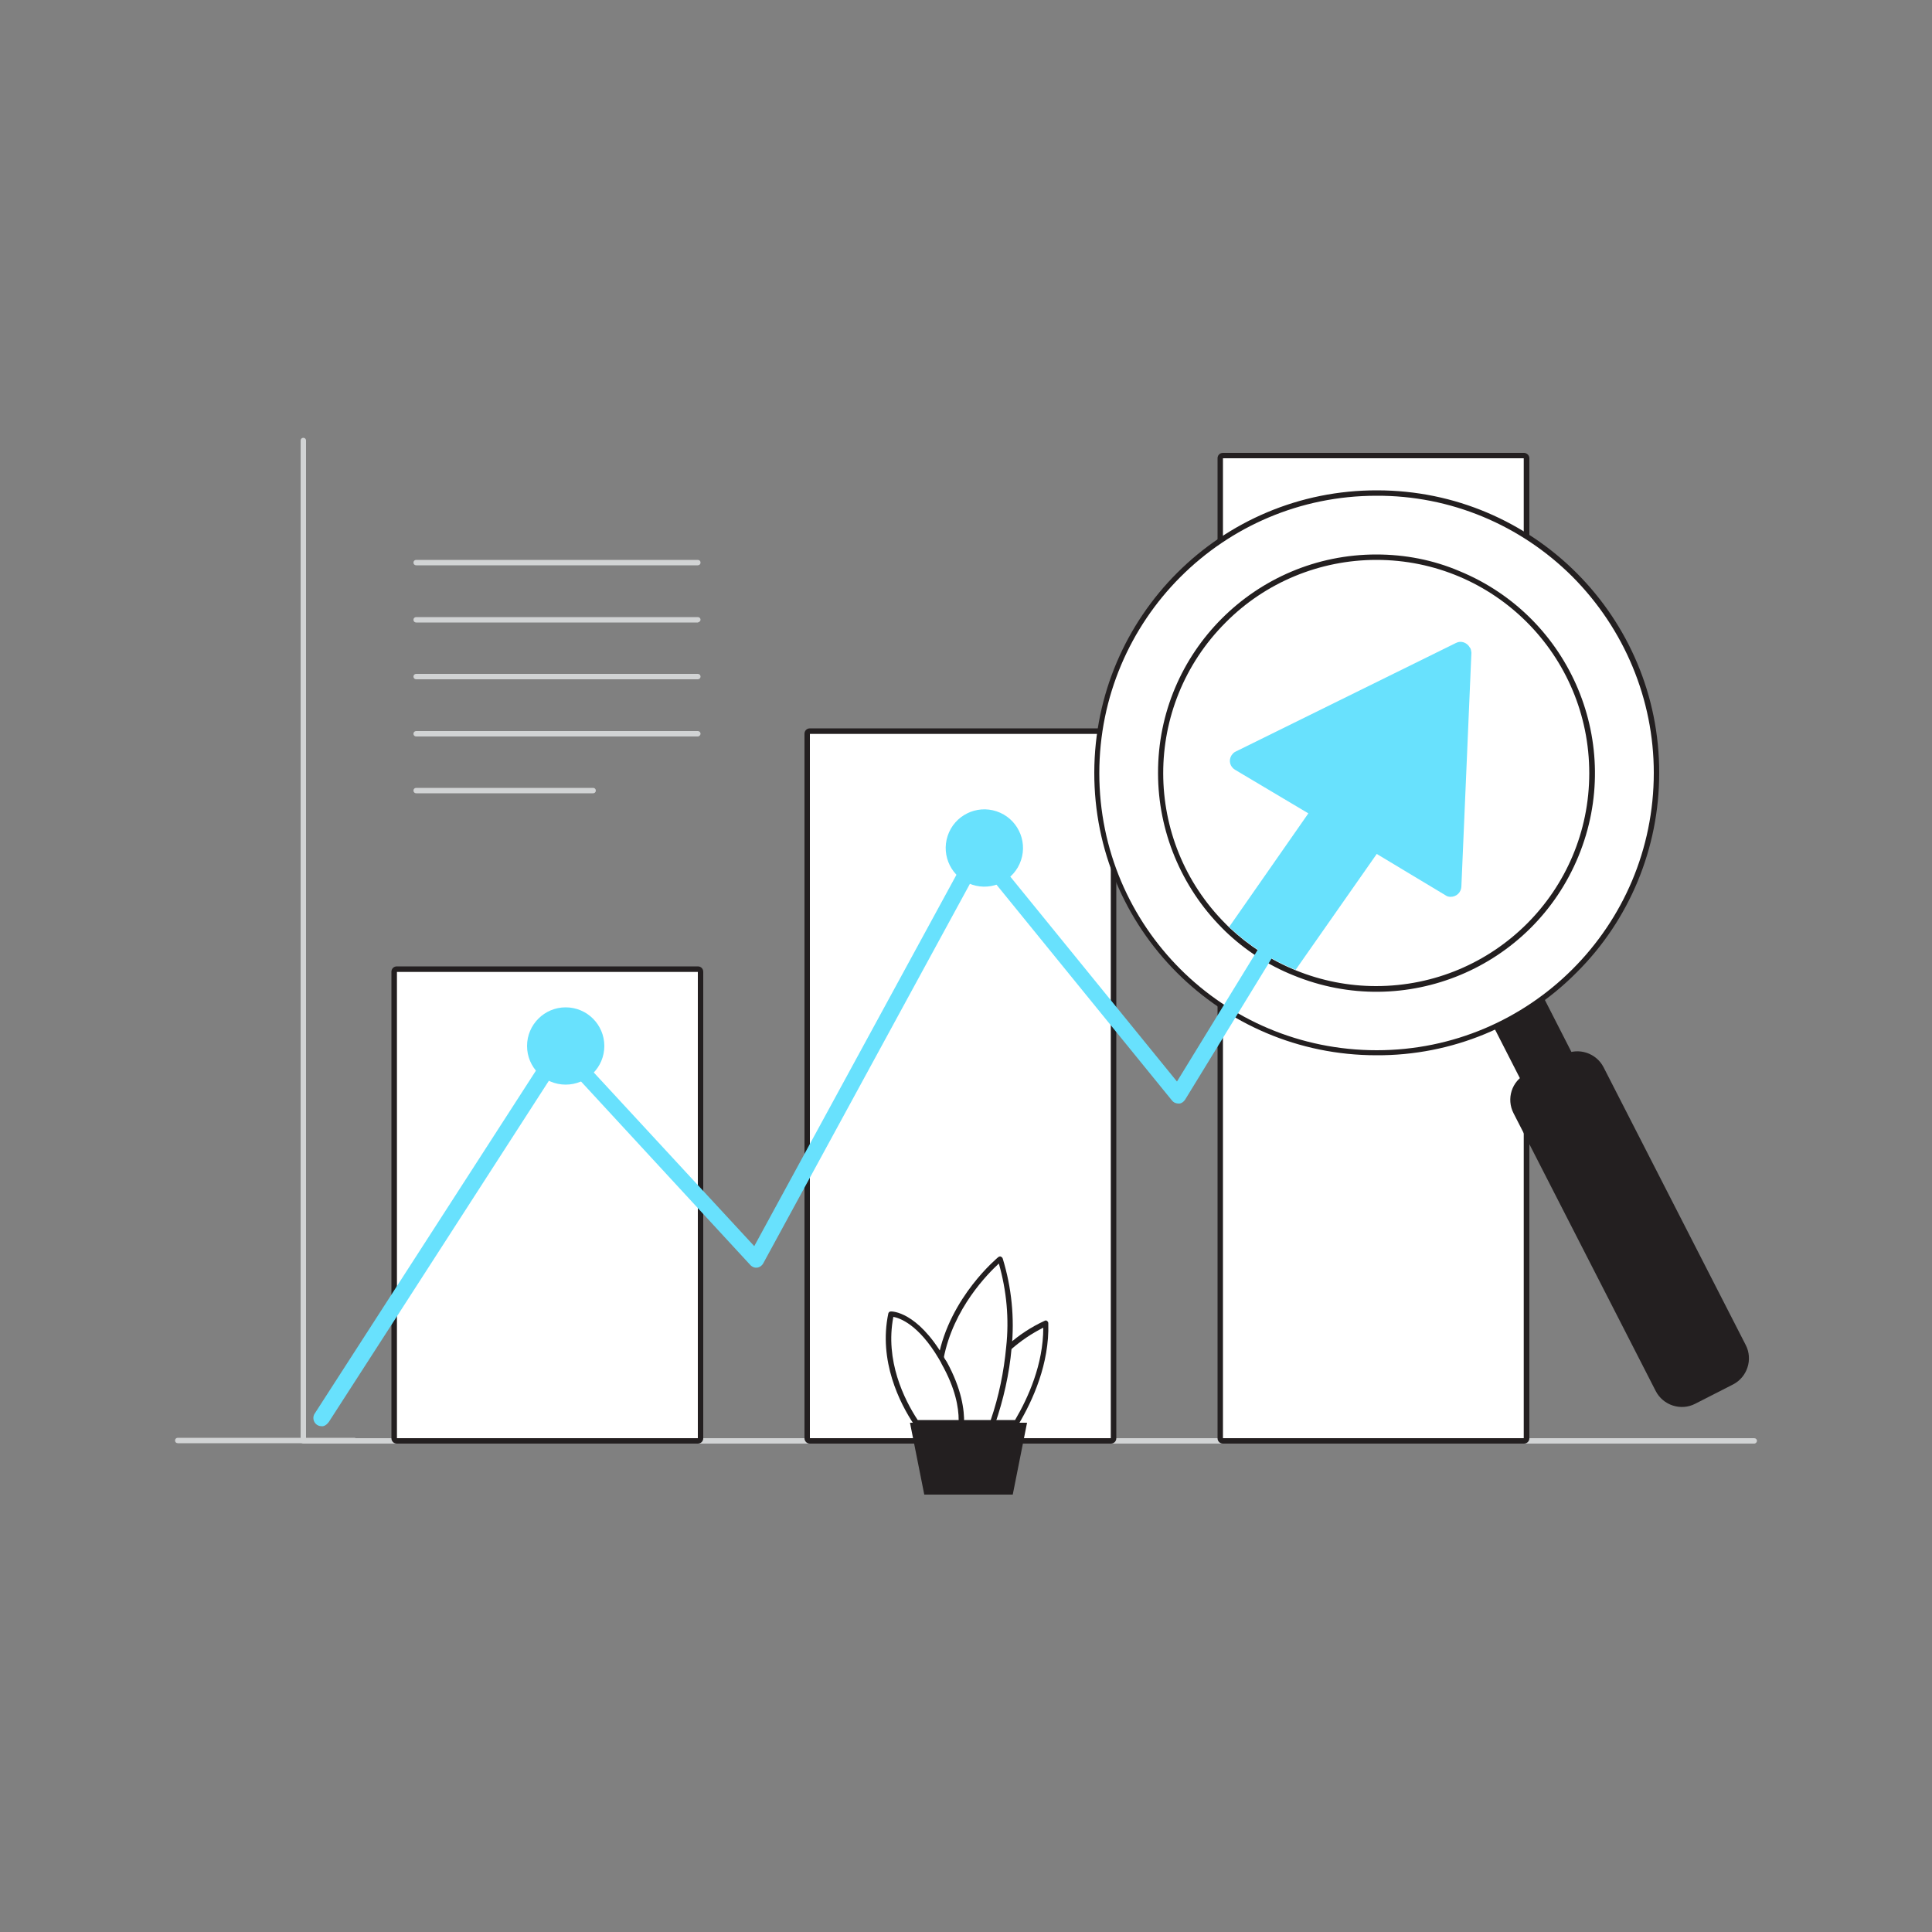 <svg transform="scale(1)" version="1.1" id="Ptsd2RumKh" xmlns="http://www.w3.org/2000/svg" xmlns:xlink="http://www.w3.org/1999/xlink" x="0px" y="0px" viewBox="0 0 500 500" xml:space="preserve" class="pbimage_pbimage__wrapper__image__0LEis false"><rect x="0" y="0" width="500" height="500" fill="#808080" stroke="none"/><title>Chart 2</title><style type="text/css"> .st0{fill:#D1D3D4;} .st1{fill:#FFFFFF;} .st2{fill:#231F20;} .st3{fill:#68E1FD;}
 .st3{fill:#68E1FD;}
 .st2{fill:#231F20;}
 .st1{fill:#FFFFFF;}
 .st0{fill:#D1D3D4;}</style><g id="XY_Axis"><g id="XY_Axis-2"><path class="st0" d="M454,373.6H78.5c-0.4,0-0.7-0.3-0.7-0.7l0,0V114c0-0.4,0.3-0.7,0.7-0.7c0.4,0,0.7,0.3,0.7,0.7v258.2H454
			c0.4,0,0.7,0.3,0.7,0.7C454.7,373.2,454.4,373.6,454,373.6z"></path></g><path class="st0" d="M91.7,373.5H46c-0.4,0-0.7-0.3-0.7-0.7c0-0.4,0.3-0.7,0.7-0.7h45.7c0.4,0,0.7,0.3,0.7,0.7
		C92.4,373.1,92.1,373.5,91.7,373.5C91.7,373.5,91.7,373.5,91.7,373.5z" fill="#D1D3D4"></path></g><g id="Bar_Chart"><rect class="st1" x="209.6" y="189.9" width="77.9" height="182.3"></rect><path class="st2" d="M287.5,189.9v182.3h-77.9V189.9H287.5 M287.5,188.5h-77.9c-0.8,0-1.4,0.6-1.4,1.4v182.3c0,0.8,0.6,1.4,1.4,1.4
		h77.9c0.8,0,1.4-0.6,1.4-1.4V189.9C288.9,189.1,288.2,188.5,287.5,188.5z"></path><rect class="st1" x="102.7" y="251.5" width="77.9" height="120.7"></rect><path class="st2" d="M180.6,251.5v120.7h-77.9V251.5H180.6 M180.6,250.1h-77.9c-0.8,0-1.4,0.6-1.4,1.4v120.7c0,0.8,0.6,1.4,1.4,1.4
		h77.9c0.8,0,1.4-0.6,1.4-1.4V251.5C182,250.7,181.4,250.1,180.6,250.1z"></path><rect class="st1" x="316.4" y="118.6" width="77.9" height="253.6"></rect><path class="st2" d="M394.4,118.6v253.6h-77.9V118.6H394.4 M394.4,117.2h-77.9c-0.8,0-1.4,0.6-1.4,1.4v253.6c0,0.8,0.6,1.4,1.4,1.4
		h77.9c0.8,0,1.4-0.6,1.4-1.4V118.6C395.8,117.8,395.1,117.2,394.4,117.2z"></path></g><g id="Plant"><path class="st1" d="M261.2,348.7c2.8-2.5,6-4.6,9.4-6.1c0.3,10.1-3.8,19.3-7.6,25.7h-12.3"></path><path class="st2" d="M263,368.9h-12.2c-0.4,0-0.7-0.3-0.7-0.7c0-0.4,0.3-0.7,0.7-0.7c0,0,0,0,0,0h11.9c3.4-5.8,7.3-14.4,7.3-23.9
		c-3,1.5-5.8,3.4-8.3,5.6c-0.3,0.3-0.7,0.2-1-0.1s-0.2-0.7,0.1-1c2.9-2.6,6.1-4.7,9.6-6.3c0.2-0.1,0.5-0.1,0.6,0.1
		c0.2,0.1,0.3,0.3,0.3,0.6c0.3,10.4-4,19.9-7.7,26.1C263.5,368.8,263.3,368.9,263,368.9L263,368.9z"></path><path class="st1" d="M243.6,351.4c3-15.8,15.4-25.6,15.4-25.6c2.3,7.4,3.1,15.2,2.2,22.9c-0.6,6.7-2.1,13.2-4.2,19.5h-13.2"></path><path class="st2" d="M257,368.9h-13.3c-0.4,0-0.7-0.3-0.7-0.7c0-0.4,0.3-0.7,0.7-0.7h12.7c2.1-6.1,3.4-12.5,4-18.9
		c0.8-7.3,0.1-14.6-1.9-21.6c-2.7,2.5-11.8,11.5-14.3,24.6c-0.1,0.4-0.4,0.6-0.8,0.6c-0.4-0.1-0.6-0.4-0.6-0.8c0,0,0,0,0,0
		c3-15.8,15.5-26,15.6-26.1c0.2-0.1,0.4-0.2,0.6-0.1c0.2,0.1,0.4,0.2,0.5,0.5c2.3,7.5,3.1,15.4,2.3,23.2c-0.6,6.7-2.1,13.3-4.3,19.7
		C257.5,368.7,257.2,368.9,257,368.9L257,368.9z"></path><path class="st1" d="M237.1,368.2h11.7c0.1-3.5-0.7-8.7-4.4-15.5l-0.8-1.3c-6.8-11.5-13-11.4-13-11.4
		C228,352.1,233.5,362.8,237.1,368.2L237.1,368.2z"></path><path class="st2" d="M248.8,368.9h-11.7c-0.2,0-0.4-0.1-0.6-0.3c-3.6-5.4-9.2-16.4-6.6-28.7c0.1-0.3,0.3-0.5,0.7-0.5
		c0.3,0,6.7,0,13.6,11.7c0.2,0.4,0.5,0.9,0.8,1.3c3.9,7.1,4.6,12.6,4.5,15.9C249.4,368.6,249.1,368.9,248.8,368.9L248.8,368.9z
		 M237.5,367.5h10.6c0-3.2-0.8-8.1-4.4-14.5c-0.2-0.5-0.5-0.9-0.7-1.3c-5.3-9-10.2-10.6-11.8-10.9C229,352.1,234,362.2,237.5,367.5
		L237.5,367.5z"></path><polygon class="st2" points="239.2,386.8 262.1,386.8 265.8,368.2 235.5,368.2 	"></polygon></g><g id="Magnifying_Glass"><rect class="st2" x="397.4" y="225.7" transform="matrix(0.89 -0.455 0.455 0.89 -85.079 215.258)" width="14" height="117.2"></rect><path class="st2" d="M424.4,339.8l-53.3-104.3c-0.1-0.2,0-0.5,0.2-0.7c0,0,0,0,0,0l12.4-6.4c0.2-0.1,0.5,0,0.7,0.2c0,0,0,0,0,0
		L437.7,333c0.1,0.2,0,0.5-0.2,0.7c0,0,0,0,0,0l-12.4,6.4C424.8,340.2,424.5,340.1,424.4,339.8L424.4,339.8z M383.7,229.6l-11.5,5.9
		l52.9,103.4l11.5-5.9L383.7,229.6z"></path><path class="st2" d="M395,277.9l9.8-5c3.7-1.9,8.3-0.4,10.2,3.3l36.8,71.9c1.9,3.7,0.4,8.3-3.3,10.2l-9.8,5
		c-3.7,1.9-8.3,0.4-10.2-3.3l-36.8-71.9C389.8,284.4,391.2,279.8,395,277.9z"></path><path class="st2" d="M356.2,272.6c-40.1,0-72.7-32.5-72.7-72.6c0-40.1,32.5-72.7,72.6-72.7c40.1,0,72.7,32.5,72.7,72.6
		c0,19.3-7.7,37.7-21.3,51.4C394,265,375.5,272.7,356.2,272.6z M356.2,128.7c-39.4,0-71.2,31.9-71.2,71.3c0,18.9,7.5,37,20.9,50.4
		l0,0c27.8,27.8,72.9,27.8,100.8,0c27.8-27.8,27.8-72.9,0-100.8C393.3,136.2,375.1,128.7,356.2,128.7z"></path><path class="st1" d="M305,251.2c-28.3-28.3-28.4-74.2-0.1-102.6c28.3-28.3,74.2-28.4,102.6-0.1s28.4,74.2,0.1,102.6
		c-13.6,13.6-32.1,21.3-51.3,21.3C337,272.4,318.6,264.8,305,251.2z"></path><path class="st2" d="M356.2,273.1c-40.4,0-73.1-32.8-73-73.2s32.8-73.1,73.2-73c40.4,0,73.1,32.8,73,73.2c0,19.4-7.7,38-21.4,51.6
		C394.3,265.5,375.7,273.2,356.2,273.1L356.2,273.1z M356.2,128.3c-39.6,0-71.7,32.1-71.7,71.8s32.1,71.7,71.8,71.7
		c39.6,0,71.7-32.1,71.7-71.8c0-19-7.6-37.2-21-50.7C393.5,135.8,375.3,128.2,356.2,128.3z"></path><path class="st1" d="M395.2,161c-22.1-21-57-20.2-78,1.9c-20.3,21.3-20.3,54.8,0,76.1c0.3,0.3,0.6,0.6,0.9,0.9
		c5,4.8,10.8,8.5,17.1,11.1c28.2,11.6,60.4-1.8,72-30C415.8,200.4,411.1,176.7,395.2,161L395.2,161z"></path><path class="st2" d="M356.2,144.9c30.5,0,55.1,24.7,55.1,55.2c0,30.5-24.7,55.1-55.2,55.1c-7.1,0-14.2-1.4-20.8-4.1
		c-6.4-2.6-12.2-6.4-17.2-11.1l-0.9-0.9c-21.5-21.5-21.6-56.4,0-78C327.5,150.7,341.6,144.9,356.2,144.9 M356.2,143.5
		c-31.2,0-56.6,25.3-56.5,56.6c0,15,6,29.4,16.5,40l0.9,0.9c5.1,4.9,11.1,8.8,17.6,11.4c28.9,11.9,61.9-1.9,73.8-30.8
		c11.9-28.9-1.9-61.9-30.8-73.8C370.9,144.9,363.6,143.5,356.2,143.5L356.2,143.5L356.2,143.5z"></path></g><g id="Arrow-2"><path class="st3" d="M380.8,168.9l-2.6,60.6c-0.1,1.5-1.3,2.6-2.8,2.6c-0.4,0-0.9-0.1-1.3-0.4L356.3,221l-21,30
		c-6.4-2.6-12.2-6.4-17.2-11.1l20.5-29.4l-19-11.3c-1.3-0.8-1.7-2.4-0.9-3.7c0.3-0.4,0.6-0.8,1.1-1l57-28.1c1.3-0.7,2.9-0.1,3.6,1.2
		C380.7,167.9,380.7,168.4,380.8,168.9L380.8,168.9z"></path></g><g id="Line_Chart"><path class="st3" d="M83.2,369.1c-1.2,0-2.1-1-2.1-2.1c0-0.4,0.1-0.8,0.3-1.1l61.8-95.8c0.3-0.5,0.9-0.9,1.6-1
		c0.6-0.1,1.3,0.2,1.7,0.7l48.7,52.7l56.3-103.4c0.3-0.6,1-1,1.6-1.1c0.7-0.1,1.4,0.2,1.8,0.8l49.7,61.1l60.8-99.2
		c0.6-1,1.9-1.3,2.9-0.7c1,0.6,1.3,1.9,0.7,2.9l0,0l-62.3,101.7c-0.4,0.6-1,1-1.6,1c-0.7,0-1.3-0.2-1.8-0.8l-49.6-61l-56.2,103.2
		c-0.6,1-1.8,1.4-2.8,0.8c-0.2-0.1-0.4-0.3-0.5-0.4l-48.8-52.9l-60.3,93.5C84.5,368.8,83.8,369.2,83.2,369.1L83.2,369.1z"></path><ellipse class="st3" transform="matrix(0.316 -0.949 0.949 0.316 -34.135 391.778)" cx="254.7" cy="219.6" rx="10" ry="10"></ellipse><circle class="st3" cx="146.4" cy="270.7" r="10"></circle></g><g id="Line_of_Text"><path class="st0" d="M153.5,205.3h-45.8c-0.4,0-0.7-0.3-0.7-0.7c0-0.4,0.3-0.7,0.7-0.7h45.8c0.4,0,0.7,0.3,0.7,0.7
		C154.2,205,153.9,205.3,153.5,205.3z"></path><path class="st0" d="M180.6,190.6h-72.9c-0.4,0-0.7-0.3-0.7-0.7c0-0.4,0.3-0.7,0.7-0.7h72.9c0.4,0,0.7,0.3,0.7,0.7
		C181.3,190.2,181,190.6,180.6,190.6C180.6,190.6,180.6,190.6,180.6,190.6z"></path><path class="st0" d="M180.6,175.8h-72.9c-0.4,0-0.7-0.3-0.7-0.7c0-0.4,0.3-0.7,0.7-0.7h72.9c0.4,0,0.7,0.3,0.7,0.7
		C181.3,175.5,181,175.8,180.6,175.8C180.6,175.8,180.6,175.8,180.6,175.8z"></path><path class="st0" d="M180.6,161.1h-72.9c-0.4,0-0.7-0.3-0.7-0.7c0-0.4,0.3-0.7,0.7-0.7c0,0,0,0,0,0h72.9c0.4,0,0.7,0.3,0.7,0.7
		C181.3,160.7,181,161,180.6,161.1z"></path><path class="st0" d="M180.6,146.3h-72.9c-0.4,0-0.7-0.3-0.7-0.7c0-0.4,0.3-0.7,0.7-0.7h72.9c0.4,0,0.7,0.3,0.7,0.7
		C181.3,146,181,146.3,180.6,146.3C180.6,146.3,180.6,146.3,180.6,146.3z"></path></g></svg>
